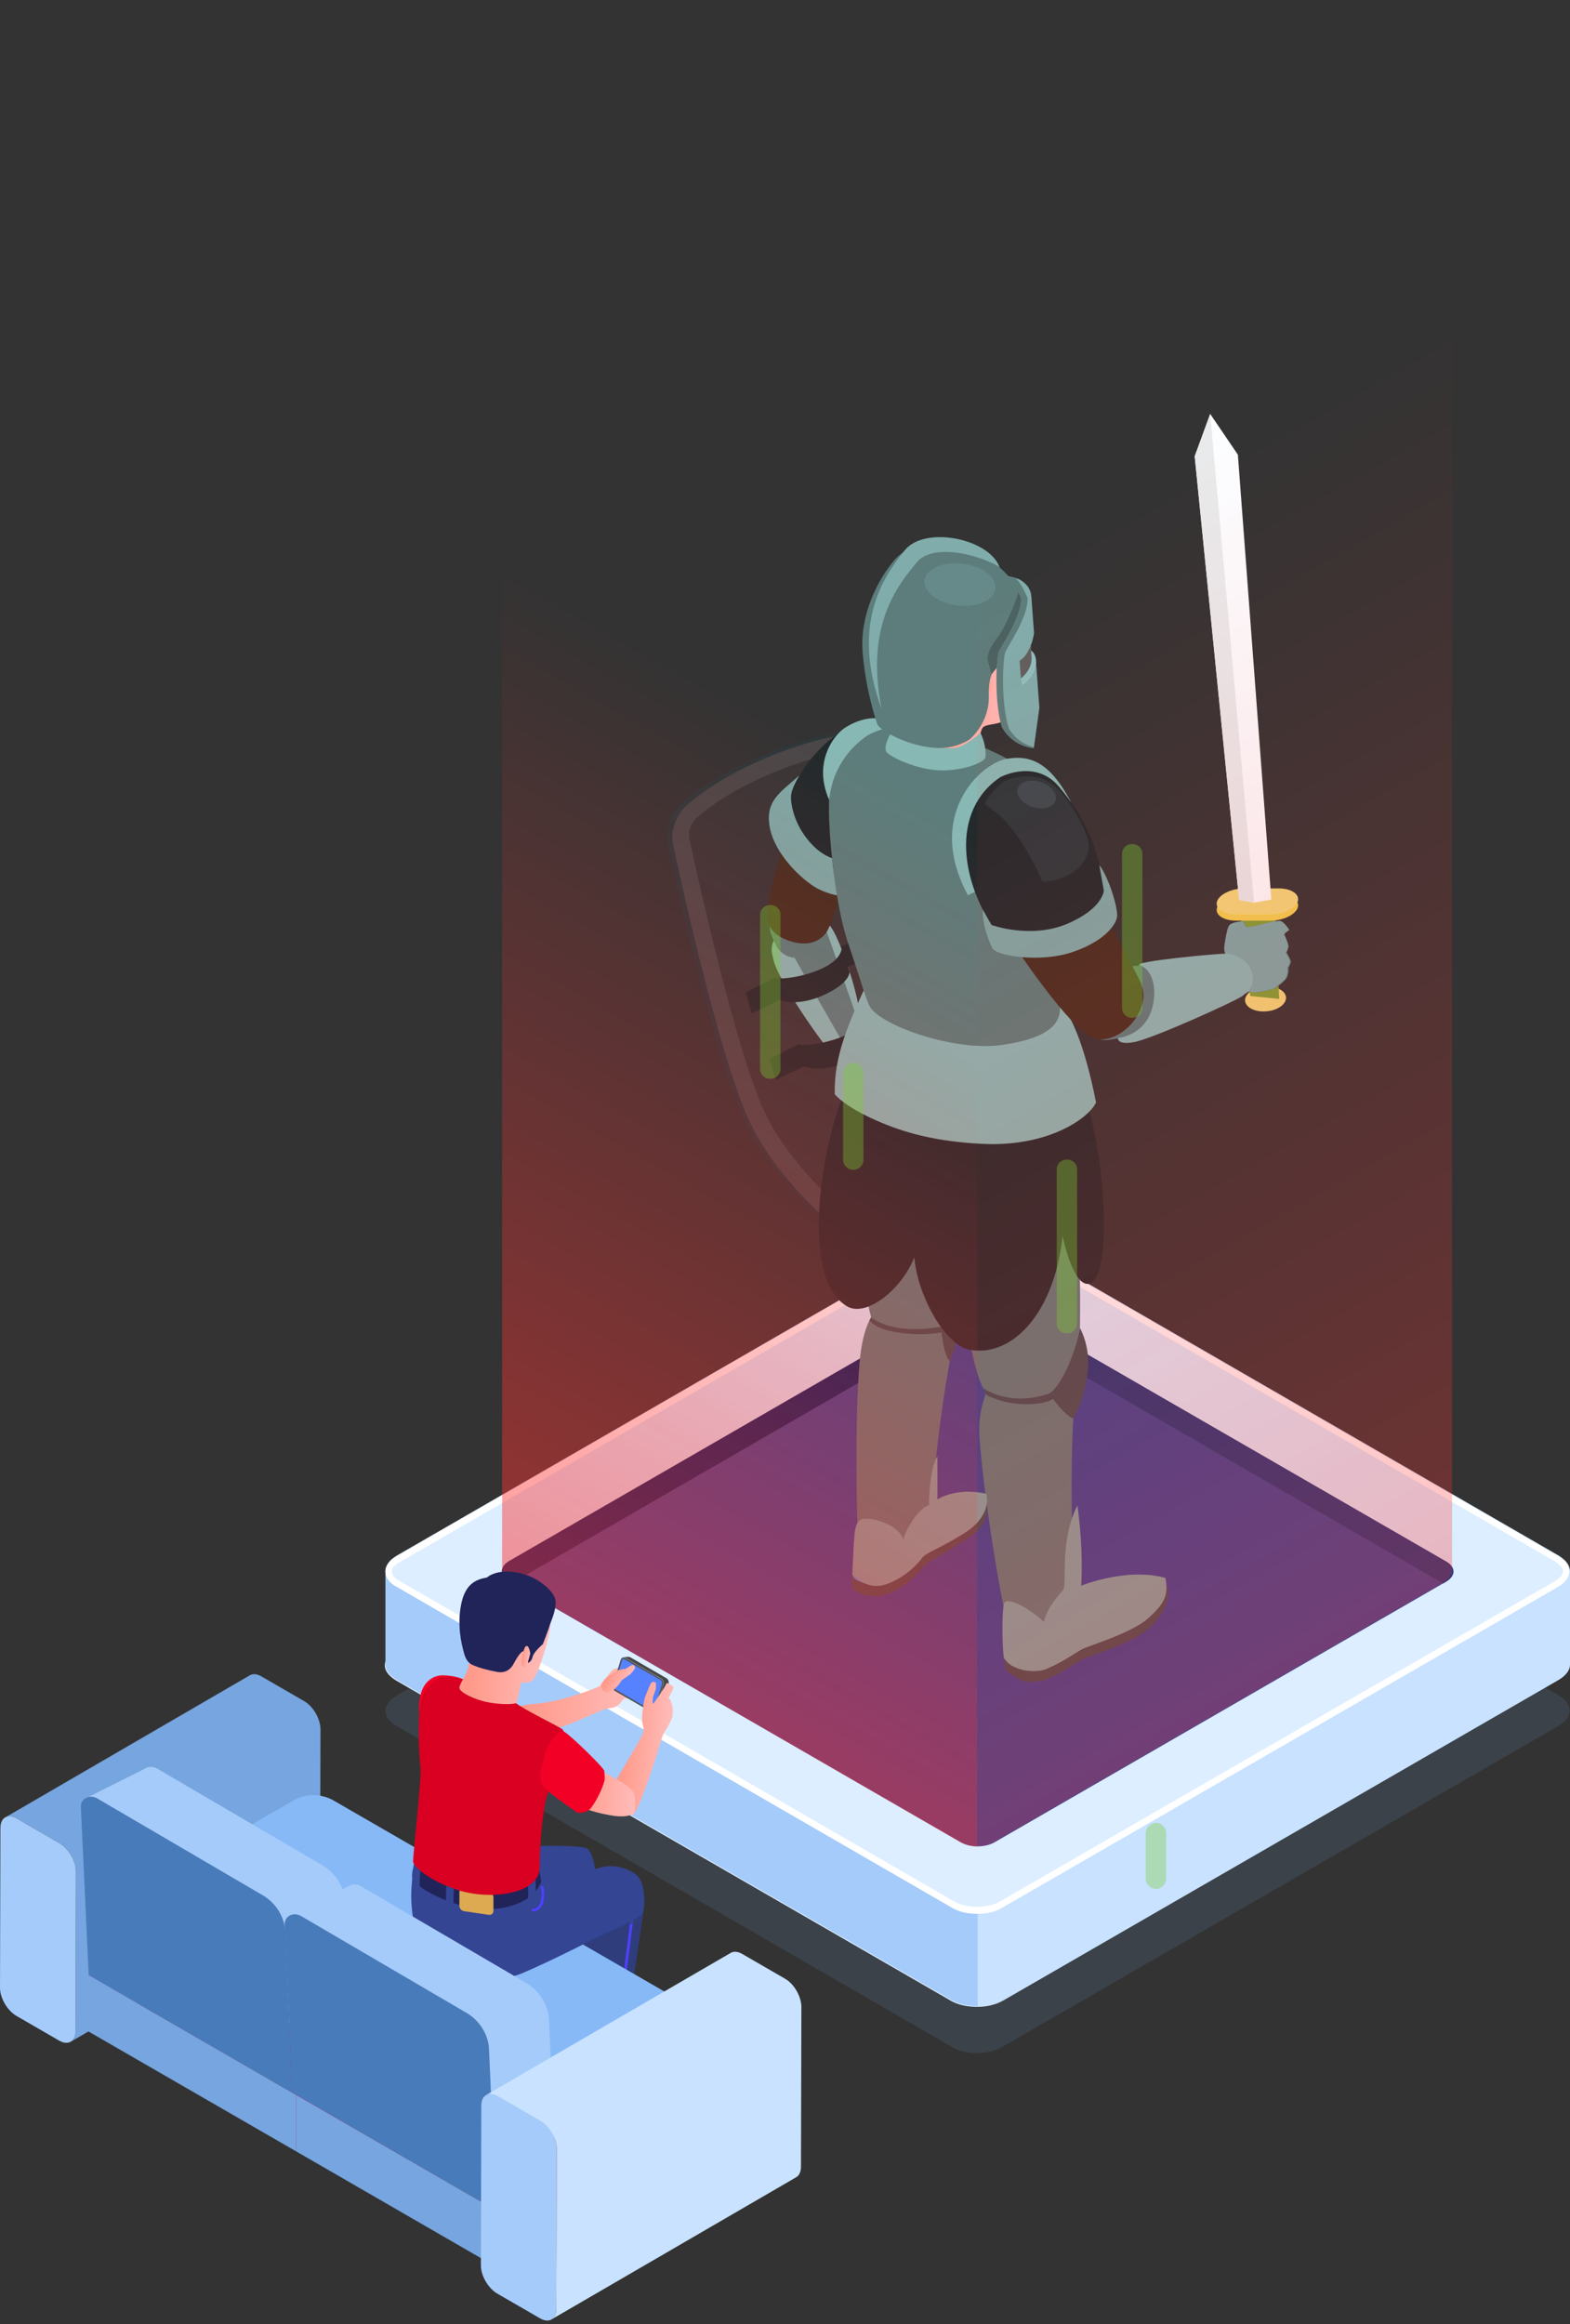 <svg width="75" height="111" viewBox="0 0 75 111" fill="none" xmlns="http://www.w3.org/2000/svg">
<rect x="0" y="0" width="75" height="111" fill="#333333" stroke="none"/>
<g id="Group 1995">
<g id="XMLID 49">
<g id="XMLID 91">
<path id="XMLID 110" opacity="0.15" d="M74.451 82.431L47.902 97.753C47.565 97.968 47.106 98.06 46.677 98.06C46.218 98.06 45.789 97.968 45.452 97.753L18.933 82.431C18.597 82.248 18.413 81.972 18.413 81.727C18.413 81.543 18.505 81.359 18.689 81.175C18.75 81.114 18.842 81.053 18.933 80.991L45.483 65.669C46.157 65.271 47.259 65.271 47.963 65.669L74.482 80.991C75.156 81.39 75.156 82.033 74.451 82.431Z" fill="#6B99D1"/>
<path id="XMLID 106" d="M74.451 80.225L47.901 95.547C47.564 95.761 47.105 95.853 46.676 95.853C46.217 95.853 45.788 95.761 45.451 95.577L18.902 80.255C18.565 80.041 18.381 79.796 18.381 79.551C18.381 79.275 18.565 79.03 18.902 78.846L22.485 76.762L45.421 63.524C46.094 63.126 47.197 63.126 47.901 63.524L74.42 78.846C75.155 79.183 75.155 79.826 74.451 80.225Z" fill="#DCEEFF"/>
<path id="XMLID 104" d="M46.708 90.674V95.823C46.248 95.823 45.82 95.731 45.483 95.547L18.933 80.225C18.597 80.011 18.413 79.765 18.413 79.52V75.046C18.413 74.862 18.505 74.679 18.689 74.495L22.516 76.701L46.708 90.674Z" fill="#A5CBFA"/>
<path id="XMLID 102" d="M46.705 90.674V95.823C47.164 95.823 47.593 95.731 47.93 95.547L74.479 80.225C74.816 80.011 75 79.765 75 79.52V75.046C75 74.862 74.908 74.679 74.724 74.495L70.896 76.701L46.705 90.674Z" fill="#C8E2FF"/>
<path id="XMLID 100" d="M74.451 75.751L47.902 91.073C47.565 91.288 47.106 91.38 46.677 91.38C46.218 91.38 45.789 91.288 45.452 91.073L18.933 75.751C18.596 75.567 18.413 75.292 18.413 75.046C18.413 74.863 18.505 74.679 18.688 74.495C18.75 74.434 18.841 74.372 18.933 74.311L45.483 58.989C46.156 58.591 47.259 58.591 47.963 58.989L74.482 74.311C75.156 74.74 75.156 75.384 74.451 75.751Z" fill="#DCEEFF"/>
<g id="XMLID 95">
<path id="Vector" d="M46.708 59.02C47.106 59.02 47.504 59.112 47.779 59.266L74.298 74.588C74.513 74.71 74.666 74.894 74.666 75.047C74.666 75.2 74.543 75.353 74.298 75.507L47.749 90.829C47.473 90.982 47.075 91.074 46.677 91.074C46.248 91.074 45.881 90.982 45.605 90.829L19.087 75.507C18.842 75.384 18.719 75.231 18.719 75.047C18.719 74.955 18.78 74.833 18.903 74.741C18.964 74.679 19.025 74.649 19.087 74.618L45.636 59.296C45.881 59.112 46.279 59.02 46.708 59.02ZM46.708 58.714C46.248 58.714 45.82 58.806 45.483 59.02L18.933 74.342C18.842 74.404 18.75 74.465 18.689 74.526C18.505 74.679 18.413 74.863 18.413 75.078C18.413 75.354 18.597 75.599 18.933 75.783L45.452 91.104C45.789 91.319 46.248 91.411 46.677 91.411C47.136 91.411 47.565 91.319 47.902 91.104L74.451 75.783C75.125 75.384 75.125 74.741 74.451 74.342L47.933 59.02C47.596 58.837 47.136 58.714 46.708 58.714Z" fill="white"/>
</g>
<path id="XMLID 94" d="M45.88 62.146L24.322 74.587C23.863 74.863 23.863 75.261 24.322 75.537L45.88 87.978C46.34 88.254 47.075 88.254 47.534 87.978L69.092 75.537C69.551 75.261 69.551 74.863 69.092 74.587L47.534 62.146C47.075 61.87 46.34 61.87 45.88 62.146Z" fill="#344593"/>
<path id="XMLID 93" d="M69.09 74.587L47.532 62.145C47.317 62.023 47.011 61.962 46.705 61.962V62.789L68.936 75.629L69.09 75.537C69.518 75.261 69.518 74.832 69.09 74.587Z" fill="#1E3779"/>
<path id="XMLID 92" d="M46.707 61.931C46.401 61.931 46.125 61.992 45.88 62.115L24.322 74.556C23.863 74.832 23.863 75.23 24.322 75.506L24.475 75.598L46.707 62.758V61.931Z" fill="#031F60"/>
</g>
<g id="Group">
<path id="Vector_2" d="M61.432 47.622C61.462 47.947 61.057 48.253 60.515 48.303C59.972 48.352 59.519 48.135 59.479 47.809C59.449 47.484 59.854 47.178 60.397 47.129C60.939 47.079 61.393 47.296 61.432 47.622Z" fill="#F0D87A"/>
<g id="Group_2">
<g id="Group_3">
<path id="Vector_3" d="M42.609 36.109C42.461 35.389 41.859 34.915 41.119 34.935C40.192 34.955 38.742 35.172 36.709 35.98C34.677 36.799 33.385 37.677 32.615 38.338C32.003 38.861 31.727 39.69 31.924 40.391C31.924 40.391 34.124 50.838 35.723 53.857C37.864 57.902 42.471 60.664 42.816 60.871C43.013 60.447 45.559 54.814 45.509 49.94C45.47 46.3 42.609 36.119 42.609 36.119V36.109Z" fill="#2D383B"/>
<path id="Vector_4" d="M42.866 36.178C42.718 35.458 42.116 34.984 41.376 35.004C40.449 35.024 38.998 35.241 36.966 36.05C34.934 36.868 33.641 37.746 32.872 38.407C32.26 38.93 31.984 39.759 32.181 40.459C32.181 40.459 34.381 50.907 35.98 53.926C38.12 57.971 42.727 60.733 43.073 60.941C43.27 60.516 45.815 54.883 45.766 50.009C45.727 46.369 42.866 36.188 42.866 36.188V36.178Z" fill="#4A4748"/>
<path id="Vector_5" d="M42.786 59.727C41.356 58.76 38.278 56.452 36.69 53.453C35.16 50.562 32.98 40.282 32.96 40.174V40.154L32.95 40.134C32.842 39.749 33 39.296 33.335 39.01C33.996 38.437 35.2 37.599 37.163 36.81C39.126 36.02 40.488 35.843 41.287 35.823C41.691 35.823 42.017 36.07 42.106 36.464V36.484L42.116 36.504C42.145 36.602 44.957 46.636 44.986 50.128C45.026 53.749 43.536 57.892 42.786 59.727Z" fill="#383637"/>
<path id="Vector_6" d="M36.917 45.688C36.69 44.958 37.252 44.524 37.43 44.347C37.607 44.169 39.146 43.4 39.61 44.228C40.074 45.057 40.991 47.987 41.031 48.48C41.07 48.983 36.917 45.688 36.917 45.688Z" fill="#88B8B4"/>
<path id="Vector_7" d="M39.501 44.376C38.88 43.488 37.134 44.82 36.926 45.56C36.729 46.29 39.58 50.315 39.995 50.601C40.409 50.888 41.238 48.983 41.149 48.697C41.06 48.411 39.807 44.81 39.501 44.376Z" fill="#88B8B4"/>
<path id="Vector_8" d="M39.501 44.09C39.985 44.278 41.05 47.602 41.05 48.411C40.843 48.234 39.748 44.662 39.689 44.593C39.63 44.524 39.501 44.1 39.501 44.1V44.09Z" fill="#88B8B4"/>
<path id="Vector_9" d="M37.597 43.202C37.311 43.597 36.63 43.666 36.798 44.495C36.966 45.324 39.699 49.497 39.847 49.812C39.995 50.128 40.281 50.671 40.281 50.671L40.744 50.957C40.744 50.957 41.326 50.681 41.494 50.316C41.662 49.95 41.642 49.24 41.642 49.24L41.218 48.51L40.813 48.263C40.813 48.263 39.294 43.863 39.097 43.489C38.9 43.114 37.597 43.202 37.597 43.202Z" fill="#5C7D7B"/>
<path id="Vector_10" d="M37.953 45.738C37.42 45.738 37.094 45.215 37.094 45.215C37.094 45.215 36.926 45.462 37.015 45.876C37.104 46.29 39.827 50.483 39.985 50.602C40.143 50.72 40.399 50.759 40.725 50.631C40.843 50.582 40.498 50.207 39.995 49.329C39.166 47.908 37.953 45.738 37.953 45.738Z" fill="#88B8B4"/>
<path id="Vector_11" d="M40.202 45.324C40.044 46.379 37.498 46.863 36.995 46.705L35.624 47.395L35.91 48.402L37.252 47.76C37.252 47.76 38.041 48.115 39.334 47.533C40.626 46.951 40.586 46.419 40.586 46.419L40.508 46.182L41.237 45.856L40.951 44.86L40.162 45.225L40.192 45.294L40.202 45.324Z" fill="#222A2C"/>
<path id="Vector_12" d="M41.346 48.5C41.188 49.556 38.643 50.039 38.14 49.881L36.769 50.572L37.055 51.578L38.397 50.937C38.397 50.937 39.186 51.292 40.478 50.71C41.77 50.128 41.731 49.595 41.731 49.595L41.652 49.358L42.382 49.033L42.096 48.036L41.307 48.401L41.336 48.471L41.346 48.5Z" fill="#222A2C"/>
</g>
<g id="Group_4">
<path id="Vector_13" d="M40.735 75.206C41.07 74.091 41.238 73.016 41.504 73.026C41.771 73.026 42.994 73.322 43.152 74.032C43.329 73.371 44 72.444 44.385 72.375C44.424 70.431 44.789 70.037 44.789 70.037V72.089C44.789 72.089 45.687 71.487 47.128 71.822C47.236 72.286 47.128 72.927 46.023 73.618C44.918 74.308 44.247 74.634 44.069 74.881C43.901 75.127 43.231 75.867 42.303 76.163C41.376 76.459 40.725 75.877 40.725 75.877C40.725 75.877 40.646 75.453 40.725 75.206H40.735Z" fill="#3F4F52"/>
<path id="Vector_14" d="M55.78 75.798C53.925 75.285 51.646 76.232 51.646 76.232C51.646 76.232 51.784 74.654 51.468 72.394C50.6 74.141 50.995 76.015 50.788 76.439C50.709 76.528 50.64 76.607 50.571 76.686L49.18 76.696C49.18 76.696 48.973 76.903 48.746 77.15C48.351 76.952 48.035 76.893 47.986 77.071C47.858 77.485 47.976 79.537 48.055 79.784C48.055 79.784 48.321 80.001 48.677 80.198C49.022 80.395 49.436 80.326 49.821 80.267C49.92 80.248 50.097 80.169 50.304 80.06C50.798 79.853 51.419 79.409 51.695 79.261C51.764 79.222 51.932 79.162 52.159 79.083C52.297 79.034 52.465 78.975 52.652 78.906C53.392 78.63 54.359 78.235 54.843 77.801C55.632 77.1 55.839 76.508 55.79 75.798H55.78Z" fill="#3F4F52"/>
<g id="Group_5">
<g id="Group_6">
<path id="Vector_15" d="M38.031 38.733C37.952 38.921 36.976 41.229 36.65 43.518C36.512 44.475 37.42 44.82 37.42 44.82C37.42 44.82 38.702 45.501 39.442 44.584C39.886 44.031 40.734 40.42 40.734 40.42L38.021 38.723L38.031 38.733Z" fill="#452F21"/>
<path id="Vector_16" d="M50.561 76.193C50.768 76.134 53.531 75.601 53.827 75.591C54.122 75.581 54.566 76.084 54.606 76.341C54.645 76.597 54.517 76.933 54.497 77.061C54.478 77.189 54.428 77.426 53.836 77.821C53.244 78.215 52.169 78.561 51.863 78.679C51.557 78.797 50.196 79.705 49.811 79.774C49.426 79.843 49.042 79.833 48.667 79.705C48.104 79.517 47.976 79.202 47.976 79.202C47.976 79.202 48.154 77.534 48.183 77.347C48.213 77.16 49.18 76.193 49.18 76.193H50.571H50.561Z" fill="#7CA8A5"/>
<path id="Vector_17" d="M43.527 71.704C43.556 71.941 43.941 72.029 43.941 72.029C43.941 72.029 45.174 71.763 45.48 71.783C45.786 71.803 46.269 71.97 46.309 72.177C46.348 72.395 46.289 72.612 46.289 72.612L45.658 73.273C45.658 73.273 44.484 73.845 44.128 74.16C43.773 74.476 42.629 75.601 42.224 75.7C41.82 75.798 41.011 75.591 40.814 75.394C40.616 75.196 40.814 74.881 40.814 74.881C40.814 74.881 40.764 73.519 40.981 73.273C41.198 73.026 42.027 72.276 42.027 72.276L43.527 71.694V71.704Z" fill="#428CFF"/>
<path id="Vector_18" d="M41.297 48.925C41.06 49.743 40.843 50.651 40.764 52.042C40.685 53.433 40.784 56.442 41.189 57.626C41.593 58.81 40.962 60.724 41.662 63.082C41.899 63.871 43.961 64.236 44.661 64.029C45.352 63.822 45.806 63.111 45.964 62.746C46.131 62.381 46.062 55.386 46.062 55.386C46.062 55.386 45.451 49.882 45.125 49.368C44.8 48.855 41.297 48.925 41.297 48.925Z" fill="#5C7D7B"/>
<path id="Vector_19" d="M42.323 60.99C42.017 62.115 41.81 62.638 41.81 62.638C41.81 62.638 41.228 63.18 41.07 65.005C40.813 67.866 40.942 72.582 40.981 73.282C41.04 74.427 42.323 74.062 42.856 73.973C43.388 73.884 44.138 73.44 44.306 73.016C44.474 72.592 44.917 65.676 45.993 62.489C46.378 61.375 42.323 60.98 42.323 60.98V60.99Z" fill="#5C7D7B"/>
<path id="Vector_20" d="M45.766 60.832C45.283 62.253 44.878 62.756 44.878 62.756C44.878 62.756 45.026 64.808 45.372 65.005C45.914 63.723 46.368 61.838 46.368 61.138C46.368 60.437 45.766 60.842 45.766 60.842V60.832Z" fill="#3F4F52"/>
<path id="Vector_21" d="M45.184 63.328C43.635 63.624 42.422 63.496 41.613 62.924C41.583 63.012 41.534 63.062 41.534 63.062C41.534 63.062 41.83 63.535 43.092 63.673C44.355 63.812 45.115 63.614 45.115 63.614L45.174 63.318L45.184 63.328Z" fill="#3F4F52"/>
<path id="Vector_22" d="M43.655 49.901C43.616 50.266 42.984 53.63 43.27 55.445C43.556 57.261 44.05 57.951 44.504 58.237C44.957 58.523 45.776 58.642 45.776 58.642C45.776 58.642 46.072 65.301 47.157 66.594C47.69 67.225 51.34 67.965 51.498 65.844C51.666 63.723 51.627 58.809 51.35 56.136C51.074 53.462 50.137 49.329 50.058 49.043C49.979 48.757 43.655 49.901 43.655 49.901Z" fill="#5C7D7B"/>
<path id="Vector_23" d="M47.995 65.005C47.69 65.084 47.285 65.124 47.137 66.367C47.098 66.722 46.703 67.333 46.792 68.655C47.029 71.97 48.005 77.446 48.173 77.672C48.42 77.978 49.643 78.225 50.482 77.88C51.32 77.534 51.35 76.725 51.35 76.725C51.35 76.725 50.906 68.537 51.508 65.844C51.596 65.429 48.005 65.005 48.005 65.005H47.995Z" fill="#5C7D7B"/>
<path id="Vector_24" d="M41.041 40.361C40.794 41.505 40.498 42.245 40.143 42.492C39.788 42.729 37.834 41.742 37.617 40.943C37.4 40.144 39.63 35.961 39.896 35.636C40.173 35.31 40.37 34.531 42.096 34.777C43.231 34.945 41.041 40.361 41.041 40.361Z" fill="#452F21"/>
<path id="Vector_25" d="M51.725 52.141C50.758 49.901 40.735 50.957 40.735 50.957V51.243C39.304 53.946 38.051 61.059 40.498 62.411C41.623 63.032 44.05 60.803 43.941 58.632C42.974 60.122 44.76 64.157 46.299 64.463C48.904 64.976 51.705 61.296 50.581 54.775C50.117 57.596 51.192 62.026 52.189 61.227C53.185 60.428 52.692 54.39 51.715 52.16L51.725 52.141Z" fill="#222A2C"/>
<path id="Vector_26" d="M41.416 46.961C40.547 48.846 39.827 50.444 39.877 52.269C40.488 52.95 42.037 53.68 43.408 54.084C44.918 54.528 46.526 54.637 47.404 54.646C50.364 54.646 52.08 53.305 52.357 52.654C51.35 47.533 50.058 47.435 49.861 47.257C49.663 47.07 41.416 46.971 41.416 46.971V46.961Z" fill="#88B8B4"/>
<path id="Vector_27" d="M50.492 48.54C50.492 48.54 49.268 49.556 47.453 49.586C44.513 49.645 41.987 48.609 41.632 48.027C41.474 47.76 41.178 47.07 40.458 44.87C40.291 44.347 40.123 43.607 39.985 42.768C39.886 42.206 39.807 41.604 39.748 41.002C39.56 39.266 39.531 37.51 39.797 36.681C40.3 35.123 40.912 35.478 40.912 35.478C40.912 35.478 41.395 34.856 42.796 34.728C44.197 34.59 48.242 35.793 49.742 37.431C51.251 39.069 50.482 48.54 50.482 48.54H50.492Z" fill="#5C7D7B"/>
<path id="Vector_28" d="M40.202 43.853C40.202 43.853 41.129 47.089 41.514 48.007C41.899 48.924 45.579 50.266 47.927 49.901C50.275 49.546 50.65 48.796 50.64 48.105C50.63 47.415 50.028 40.854 50.028 40.854L40.212 43.853H40.202Z" fill="#5C7D7B"/>
<path id="Vector_29" d="M43.043 33.337C43.102 33.702 43.152 34.442 43.043 34.876C42.935 35.31 42.658 35.418 42.678 35.586C42.698 35.754 44.099 36.218 44.493 36.257C44.888 36.296 46.605 36.316 46.644 36.257C46.684 36.198 46.763 34.925 46.96 34.738C47.147 34.55 47.828 34.639 48.104 34.304C48.38 33.968 48.528 32.321 48.509 31.867C48.499 31.423 48.627 29.529 48.499 29.085C48.361 28.641 47.887 28.68 47.887 28.68L43.053 33.347L43.043 33.337Z" fill="url(#paint0_linear_1246_18336)"/>
<path id="Vector_30" d="M42.974 34.915C42.974 34.915 42.599 34.856 42.451 35.211C42.303 35.566 42.293 35.636 42.313 35.852C42.343 36.07 43.586 36.681 44.671 36.78C45.766 36.888 47.048 36.454 47.078 36.158C47.127 35.557 46.841 35.014 46.841 35.014C46.841 35.014 46.082 35.665 45.618 35.724C45.154 35.783 43.487 35.675 42.974 34.915Z" fill="#88B8B4"/>
<path id="Vector_31" d="M47.039 32.202C46.762 32.429 46.723 32.745 46.545 33.505C46.368 34.264 45.46 34.511 44.967 34.511C44.474 34.511 43.428 34.284 43.102 34.067C42.767 33.85 42.076 32.084 41.958 31.078C41.84 30.071 41.623 28.315 43.3 27.467C44.839 26.165 46.644 26.165 48.134 27.792C48.736 29.016 48.686 29.805 48.686 29.805C48.686 29.805 48.44 30.772 48.39 30.86C48.331 30.959 48.183 32.015 48.183 32.015L47.779 32.38C47.779 32.38 47.739 31.62 47.571 31.492C47.404 31.373 47.029 32.202 47.029 32.202H47.039Z" fill="#202459"/>
<path id="Vector_32" d="M47.433 32.913C47.433 32.913 47.147 33.209 47.078 32.853C47.009 32.508 46.782 31.62 47.246 31.403C47.709 31.186 47.522 31.739 47.512 31.956C47.502 32.173 47.433 32.903 47.433 32.903V32.913Z" fill="url(#paint1_linear_1246_18336)"/>
<path id="Vector_33" d="M61.107 47.711L59.726 47.573L59.213 43.36L60.9 43.222L61.107 47.711Z" fill="#7FA136"/>
<path id="Vector_34" d="M52.593 48.688C52.337 48.184 52.376 46.606 53.224 46.31C54.073 46.014 58.552 45.846 58.601 45.669C58.473 45.422 58.502 45.225 58.502 45.225C58.502 45.225 58.611 44.337 58.749 44.189C58.887 44.041 59.292 44.011 59.361 44.001C59.43 43.992 59.558 44.297 59.558 44.297L60.022 44.218C60.022 44.218 61.008 43.942 61.186 43.992C61.354 44.041 61.6 44.416 61.6 44.416C61.6 44.416 61.334 44.583 61.364 44.643C61.383 44.702 61.59 45.106 61.551 45.254C61.511 45.402 61.462 45.481 61.462 45.481C61.462 45.481 61.65 45.807 61.669 45.905C61.689 46.004 61.551 46.221 61.551 46.221C61.551 46.221 61.6 46.566 61.423 46.774C61.245 46.981 60.939 47.178 60.92 47.208C60.89 47.237 60.012 47.444 59.884 47.395L59.755 47.346C59.755 47.346 53.254 50.079 52.514 49.625C52.169 49.408 52.623 48.697 52.623 48.697L52.593 48.688Z" fill="#5C7D7B"/>
<path id="Vector_35" d="M48.104 44.613C48.45 45.205 51.094 49.142 52.218 49.576C53.343 50.01 55.079 48.352 54.507 46.971C54.3 46.458 52.425 43.064 52.425 43.064L48.104 44.613Z" fill="#452F21"/>
<path id="Vector_36" d="M48.292 37.924C47.897 38.24 47.315 39.789 47.404 40.469C47.493 41.15 49.209 45.452 49.387 45.816C49.565 46.191 52.82 44.731 52.81 44.465C52.8 44.189 50.285 38.644 49.91 38.26C49.535 37.865 48.292 37.924 48.292 37.924Z" fill="#452F21"/>
</g>
<path id="Vector_37" d="M49.249 37.313C47.808 36.691 46.141 38.733 46.792 40.598C47.443 42.462 47.868 43.035 48.558 43.193C49.249 43.35 51.498 42.867 51.853 41.555C52.209 40.233 49.249 37.313 49.249 37.313Z" fill="#428CFF"/>
<path id="Vector_38" d="M41.879 34.363C39.876 34.392 37.824 36.987 37.696 38.378C37.509 40.371 39.718 41.624 39.797 41.407C39.136 36.553 40.222 35.931 40.439 35.655C40.666 35.389 41.879 34.363 41.879 34.363Z" fill="#222A2C"/>
<path id="Vector_39" d="M39.995 42.768C39.561 42.679 39.107 42.512 38.742 42.245C37.913 41.654 36.897 40.529 36.749 39.374C36.601 38.23 37.272 37.845 38.189 37.036C38.15 37.105 37.785 37.678 37.785 38.072C37.785 38.496 37.972 39.523 38.86 40.41C39.156 40.706 39.472 40.884 39.748 40.992C39.807 41.594 39.896 42.196 39.985 42.758L39.995 42.768Z" fill="#7CA8A5"/>
</g>
<path id="Vector_40" d="M51.764 39.631C50.511 36.543 49.436 36.03 48.124 36.237C46.812 36.444 44.178 38.97 46.24 42.758C49.091 41.387 51.764 39.631 51.764 39.631Z" fill="#88B8B4"/>
<path id="Vector_41" d="M47.838 37.086C45.382 38.674 45.756 42.255 47.986 45.067C50.137 45.718 52.534 44.12 52.81 43.331C52.633 40.489 51.705 38.911 50.59 37.579C49.476 36.247 47.838 37.096 47.838 37.096V37.086Z" fill="#222A2C"/>
<path id="Vector_42" d="M42.806 34.728C41.978 33.938 40.863 34.432 40.34 34.777C39.827 35.122 38.821 36.425 39.61 38.21C39.807 36.375 40.932 35.507 41.307 35.221C41.879 34.787 42.806 34.718 42.806 34.718V34.728Z" fill="#88B8B4"/>
<path id="Vector_43" d="M49.683 78.62C50.038 77.969 49.387 77.465 50.788 75.946C50.995 75.522 50.6 73.647 51.468 71.901C51.784 74.16 51.646 75.739 51.646 75.739C51.646 75.739 53.816 74.851 55.671 75.364C55.839 76.183 55.622 76.607 54.833 77.308C54.043 78.008 51.962 78.62 51.685 78.768C51.409 78.925 50.778 79.36 50.285 79.577C49.791 79.784 49.673 78.62 49.673 78.62H49.683Z" fill="#7CA8A5"/>
<path id="Vector_44" d="M50.295 77.939C49.594 77.012 48.105 76.173 47.966 76.587C47.838 77.002 47.888 78.975 47.966 79.212C48.045 79.458 50.295 77.939 50.295 77.939Z" fill="#7CA8A5"/>
<path id="Vector_45" d="M40.804 73.588C40.824 72.424 41.228 72.532 41.495 72.542C41.761 72.542 42.984 72.838 43.142 73.549C43.32 72.888 43.99 71.96 44.375 71.901C44.415 69.958 44.78 69.563 44.78 69.563V71.615C44.78 71.615 45.678 71.013 47.118 71.349C47.226 71.812 47.118 72.582 46.013 73.263C44.908 73.953 44.237 74.16 44.06 74.397C43.892 74.644 43.221 75.384 42.294 75.68C41.366 75.976 40.715 75.206 40.715 75.206L40.794 73.588H40.804Z" fill="#7CA8A5"/>
<path id="Vector_46" d="M50.127 66.554C48.213 67.225 46.97 66.298 46.97 66.298L47.127 66.633C47.127 66.633 47.976 67.107 49.15 67.067C50.334 67.038 50.442 66.663 50.442 66.663L50.127 66.534V66.554Z" fill="#3F4F52"/>
<path id="Vector_47" d="M51.596 63.427C51.33 64.828 50.62 66.278 50.127 66.554C50.797 67.59 51.271 67.758 51.271 67.758C51.271 67.758 51.784 66.969 51.962 65.489C52.1 64.325 51.596 63.437 51.596 63.437V63.427Z" fill="#3F4F52"/>
<path id="Vector_48" d="M46.654 26.332C45.046 25.424 43.438 25.898 42.688 26.796C41.938 27.703 41.07 29.351 41.208 31.137C41.346 32.922 41.83 34.373 41.918 34.609C42.007 34.836 43.29 35.655 44.76 35.724C45.677 35.773 46.328 35.31 46.328 35.31C46.328 35.31 47.295 34.52 47.236 33.179C47.187 32.025 47.769 31.482 48.065 31.551C48.361 31.62 47.048 34.747 49.071 35.349C48.716 33.425 49.051 30.821 48.923 29.124C48.785 27.417 46.664 26.332 46.664 26.332H46.654Z" fill="#5C7D7B"/>
<path id="Vector_49" d="M48.903 29.114C48.883 28.798 48.785 28.512 48.657 28.246C48.627 28.512 48.035 29.963 47.65 30.456C47.266 30.949 47.177 31.235 47.177 31.492C47.177 31.581 47.354 32.044 47.344 32.232C47.63 31.896 47.887 31.502 48.055 31.541C48.183 31.571 48.015 32.172 47.936 32.893C48.252 32.853 48.617 32.774 48.893 32.676C48.903 31.393 48.982 30.101 48.903 29.114Z" fill="#496362"/>
<path id="Vector_50" d="M49.653 33.8L49.387 35.724C49.387 35.724 48.4 35.685 47.867 34.718C47.502 33.514 47.591 31.413 47.729 31.107C47.867 30.811 48.815 29.43 48.785 28.562C48.785 28.562 48.548 27.999 48.351 27.763C48.203 27.585 48.163 27.536 48.163 27.526C48.213 27.526 48.578 27.615 48.696 27.674C48.825 27.743 49.229 27.98 49.268 28.483L49.397 30.239C49.397 30.239 49.367 30.486 49.268 30.762C49.259 30.791 49.239 30.811 49.239 30.811L49.258 31.087C49.258 31.087 49.426 31.147 49.486 31.502C49.486 31.531 49.486 31.551 49.486 31.581L49.653 33.81V33.8Z" fill="#80ADAB"/>
<path id="Vector_51" d="M48.173 34.728C47.808 33.524 47.897 31.423 48.035 31.117C48.173 30.821 49.12 29.44 49.091 28.572C49.091 28.572 48.854 28.009 48.657 27.773C48.598 27.703 48.558 27.654 48.529 27.625C48.38 27.585 48.193 27.536 48.154 27.536C48.154 27.546 48.193 27.595 48.341 27.773C48.538 28.009 48.775 28.572 48.775 28.572C48.805 29.44 47.848 30.821 47.719 31.117C47.581 31.423 47.493 33.524 47.858 34.728C48.39 35.695 49.377 35.734 49.377 35.734V35.685C49.051 35.596 48.509 35.369 48.163 34.738L48.173 34.728Z" fill="#5C7D7B"/>
<path id="Vector_52" d="M47.759 27.111C47.266 25.71 44.168 25.099 43.221 26.283C42.264 27.467 40.607 29.755 42.116 33.859C41.278 29.706 43.043 27.802 43.803 26.845C44.701 25.819 47.217 26.677 47.769 27.111H47.759Z" fill="#80ADAB"/>
<path id="Vector_53" d="M52.514 41.318C52.968 41.9 53.422 43.4 53.362 43.794C53.303 44.189 52.741 44.968 51.212 45.481C49.673 45.994 47.571 45.659 47.394 45.274C46.861 44.13 46.96 43.469 46.96 43.469L47.364 44.179C47.364 44.179 49.229 44.86 50.965 44.13C52.701 43.4 52.731 42.532 52.731 42.532L52.514 41.318Z" fill="#7CA8A5"/>
<path id="Vector_54" d="M49.495 31.581C49.554 32.33 48.804 32.764 48.804 32.764C48.804 32.764 48.795 32.685 48.785 32.557C48.785 32.518 48.785 32.459 48.775 32.409C48.755 32.192 48.726 31.896 48.706 31.561C48.972 31.403 49.14 31.087 49.248 30.811L49.268 31.087C49.268 31.087 49.436 31.146 49.495 31.502C49.495 31.531 49.495 31.551 49.495 31.581Z" fill="#606060"/>
<path id="Vector_55" d="M49.495 31.581C49.554 32.331 48.805 32.765 48.805 32.765C48.805 32.765 48.795 32.686 48.785 32.557C48.785 32.518 48.775 32.459 48.765 32.409C48.982 32.232 49.318 31.867 49.278 31.364C49.278 31.305 49.268 31.196 49.258 31.087C49.258 31.087 49.426 31.147 49.485 31.502C49.485 31.531 49.485 31.551 49.485 31.581H49.495Z" fill="#8FBFBE"/>
<path id="Vector_56" d="M47.552 28.128C47.483 28.68 46.674 29.035 45.736 28.917C44.799 28.808 44.099 28.266 44.168 27.713C44.237 27.161 45.046 26.806 45.983 26.924C46.92 27.033 47.621 27.575 47.552 28.128Z" fill="#668A89"/>
<path id="Vector_57" d="M61.442 45.481C61.442 45.481 61.492 45.402 61.531 45.254C61.571 45.106 61.364 44.702 61.344 44.643C61.324 44.583 61.581 44.416 61.581 44.416C61.581 44.416 61.344 44.051 61.166 43.992C60.998 43.942 60.002 44.218 60.002 44.218L59.538 44.297C59.538 44.297 59.41 43.992 59.341 44.001C59.272 44.011 58.867 44.041 58.729 44.189C58.591 44.337 58.483 45.225 58.483 45.225C58.483 45.225 58.453 45.422 58.581 45.669C59.667 46.083 59.598 46.951 59.489 47.425C59.627 47.375 59.706 47.346 59.706 47.346L59.834 47.395C59.963 47.444 60.841 47.237 60.87 47.208C60.89 47.178 61.196 46.981 61.373 46.774C61.551 46.566 61.502 46.221 61.502 46.221C61.502 46.221 61.64 45.994 61.62 45.905C61.6 45.807 61.413 45.481 61.413 45.481H61.442Z" fill="#7CA8A5"/>
<path id="Vector_58" d="M60.693 43.972H59.045C58.434 43.972 58.029 43.686 58.138 43.35C58.246 43.015 58.828 42.729 59.44 42.729H61.087C61.699 42.729 62.104 43.015 61.995 43.35C61.886 43.686 61.304 43.972 60.693 43.972Z" fill="#F0D050"/>
<path id="Vector_59" d="M60.693 43.676H59.045C58.434 43.676 58.029 43.39 58.138 43.054C58.246 42.719 58.828 42.433 59.44 42.433H61.087C61.699 42.433 62.104 42.719 61.995 43.054C61.886 43.39 61.304 43.676 60.693 43.676Z" fill="#F0D87A"/>
<path id="Vector_60" d="M60.732 42.965L59.904 43.113L59.193 42.985L57.072 21.794L57.812 19.771L59.134 21.715L60.732 42.965Z" fill="#FCFDFF"/>
<path id="Vector_61" d="M57.812 19.771L59.904 43.113L59.193 42.985L57.072 21.794L57.812 19.771Z" fill="#E9EAEB"/>
<path id="Vector_62" d="M58.542 45.55C58.048 45.55 53.994 45.935 54.457 46.103C55.325 46.428 55.296 47.977 54.773 48.747C54.26 49.516 53.402 49.575 53.402 49.575C53.402 49.575 53.352 49.931 54.181 49.773C55.02 49.625 59.045 47.81 59.361 47.563C59.666 47.316 59.765 47.237 59.824 46.951C59.893 46.655 59.824 46.202 59.43 45.876C59.025 45.541 58.542 45.541 58.542 45.541V45.55Z" fill="#88B8B4"/>
</g>
</g>
<path id="Vector_63" d="M50.235 37.441C49.278 36.73 48.035 37.283 48.035 37.283C47.641 37.579 47.226 37.914 47.048 38.417C47.157 38.477 47.384 38.654 47.483 38.733C48.519 39.503 49.416 41.17 49.791 42.117C50.156 42.107 50.511 42.038 50.817 41.9C51.962 41.387 52.021 40.617 52.011 40.282C52.001 39.947 51.202 38.141 50.245 37.431L50.235 37.441Z" fill="#2D383B"/>
<path id="Vector_64" d="M50.422 38.24C50.314 38.565 49.831 38.704 49.327 38.546C48.824 38.388 48.509 37.983 48.617 37.658C48.726 37.332 49.209 37.194 49.712 37.352C50.206 37.51 50.531 37.914 50.422 38.24Z" fill="#3C4A4F"/>
</g>
<path id="XMLID 51" opacity="0.3" d="M48.176 12.257C47.748 12.533 47.227 12.625 46.676 12.625H46.645C46.645 12.625 46.645 12.625 46.676 12.625V88.192C47.013 88.192 47.35 88.1 47.656 87.886L68.785 75.689C69.183 75.475 69.367 75.291 69.367 75.015V0L48.176 12.257Z" fill="url(#paint2_linear_1246_18336)"/>
<path id="XMLID 50" opacity="0.5" d="M46.677 12.625C46.554 12.625 46.432 12.625 46.309 12.625C46.309 12.625 46.309 12.625 46.279 12.625C46.156 12.625 46.034 12.595 45.911 12.564C45.85 12.533 45.758 12.533 45.697 12.503C45.666 12.503 45.605 12.472 45.544 12.472C45.421 12.441 45.299 12.38 45.207 12.319L23.986 0V74.985C23.986 75.23 24.139 75.414 24.384 75.567L45.697 87.886C46.034 88.1 46.34 88.192 46.646 88.192H46.677V12.625Z" fill="url(#paint3_linear_1246_18336)"/>
</g>
<g id="Group_7">
<g id="Group_8">
<g id="Group_9">
<path id="Vector_65" d="M27.309 98.247C27.243 98.247 27.01 98.333 26.916 98.48C26.83 98.626 26.783 99.04 26.783 99.113C26.783 99.186 27.15 99.506 27.476 99.526C27.802 99.546 28.542 99.399 28.602 99.339C28.662 99.279 28.802 99.126 28.802 99.126C28.802 99.126 29.681 99.079 29.895 99.106C30.108 99.133 30.761 98.96 31.014 98.78C31.267 98.6 31.434 98.507 31.514 98.187C31.587 97.874 31.46 97.727 31.46 97.727L31.194 97.607L27.303 98.247H27.309Z" fill="#202459"/>
<path id="Vector_66" d="M25.604 97.447C25.524 97.494 25.338 97.72 25.338 97.867C25.338 98.02 25.311 98.313 25.351 98.4C25.391 98.486 26.217 98.713 26.437 98.666C26.657 98.62 27.043 98.233 27.123 98.166C27.203 98.1 27.276 97.88 27.276 97.88C27.276 97.88 27.769 97.494 28.016 97.474C28.262 97.454 29.189 97.134 29.302 97.041C29.415 96.947 29.475 96.714 29.448 96.701C29.422 96.687 29.189 96.554 29.189 96.554L25.604 97.447Z" fill="#202459"/>
<path id="Vector_67" d="M25.71 96.568C25.71 96.568 25.484 97.587 25.497 97.773C25.511 97.96 26.09 98.153 26.49 98.073C26.89 97.993 27.363 97.454 27.363 97.454L28.922 96.648L28.888 96.135C28.888 96.135 27.269 95.948 27.196 95.941C27.123 95.935 25.71 96.568 25.71 96.568Z" fill="#5C2658"/>
<path id="Vector_68" d="M29.415 96.947C29.401 96.901 29.142 96.641 28.982 96.668C28.822 96.694 27.809 96.707 27.663 96.967C27.516 97.227 27.256 98.187 27.183 98.52C27.11 98.853 27.516 98.933 27.809 99.033C28.102 99.133 28.735 98.773 28.735 98.773C28.735 98.773 30.288 98.74 30.634 98.626C30.987 98.513 31.44 98.033 31.44 98.033L31.407 97.434L30.361 97.034L29.415 96.954V96.947Z" fill="#5C2658"/>
<path id="Vector_69" d="M28.262 91.557C28.142 92.257 27.543 96.881 27.503 97.3C27.463 97.727 28.669 97.8 29.128 97.787C29.588 97.767 29.834 97.394 29.834 97.394L30.754 91.218L28.262 91.557Z" fill="#2F3D7D"/>
<path id="Vector_70" d="M29.595 96.821L29.468 96.807L30.134 91.577L30.261 91.597L29.595 96.821Z" fill="#4F40FF"/>
<path id="Vector_71" d="M25.824 92.257C25.837 92.883 25.337 96.574 25.411 96.968C25.484 97.361 26.803 97.401 27.017 97.234C27.23 97.067 27.476 97.001 27.57 96.468C27.663 95.935 28.196 92.204 28.249 91.624C28.302 91.045 26.803 91.045 26.803 91.045L25.824 92.257Z" fill="#2F3D7D"/>
</g>
<g id="Group_10">
<g id="Group_11">
<path id="Vector_72" d="M14.531 81.251L12.492 80.071C12.272 79.945 12.079 79.931 11.932 80.018L0.246 86.807C0.386 86.727 0.586 86.734 0.806 86.86L2.845 88.04C3.278 88.293 3.631 88.899 3.624 89.392L3.604 97.014C3.604 97.26 3.518 97.434 3.378 97.52L15.064 90.731C15.204 90.651 15.29 90.478 15.29 90.225L15.31 82.603C15.31 82.103 14.964 81.497 14.531 81.251Z" fill="#76A5DF"/>
<path id="Vector_73" d="M2.845 88.04C3.278 88.293 3.631 88.899 3.624 89.392L3.604 97.014C3.604 97.514 3.251 97.713 2.818 97.46L0.78 96.281C0.347 96.028 -0.007 95.422 9.27582e-05 94.929L0.02 87.307C0.02 86.807 0.373 86.607 0.806 86.86L2.845 88.04Z" fill="#A5CBFA"/>
</g>
<g id="Group_12">
<path id="Vector_74" d="M14.144 100.059L25.69 93.343L25.684 96.041L14.138 102.75L14.144 100.059Z" fill="#C20051"/>
<path id="Vector_75" d="M4.237 94.336L15.784 87.62L25.691 93.343L14.145 100.059L4.237 94.336Z" fill="#FA006D"/>
<path id="Vector_76" d="M14.144 100.059L14.138 102.75L4.224 97.027L4.237 94.336L14.144 100.059Z" fill="#76A5DF"/>
</g>
<g id="Group_13">
<path id="Vector_77" d="M24.498 91.164L20.114 91.104L15.943 88.693C15.344 88.346 14.604 88.346 14.005 88.693L10.833 90.518L6.649 90.465V93.15C6.649 93.15 6.649 93.156 6.649 93.163C6.649 93.29 6.716 93.41 6.842 93.483L15.21 98.313C15.81 98.66 16.549 98.66 17.149 98.313L24.318 94.176C24.451 94.103 24.511 93.969 24.511 93.836V91.158L24.498 91.164Z" fill="url(#paint4_linear_1246_18336)"/>
<path id="Vector_78" d="M15.204 95.628L6.836 90.798C6.583 90.651 6.583 90.285 6.836 90.138L14.005 86.001C14.604 85.654 15.344 85.654 15.943 86.001L24.311 90.831C24.565 90.978 24.565 91.344 24.311 91.491L17.143 95.628C16.543 95.975 15.803 95.975 15.204 95.628Z" fill="#87B9F7"/>
</g>
<g id="Group_14">
<path id="Vector_79" d="M24.052 105.775L35.605 99.066L35.598 101.758L24.045 108.473L24.052 105.775Z" fill="#C20051"/>
<path id="Vector_80" d="M14.145 100.059L25.691 93.343L35.605 99.066L24.052 105.775L14.145 100.059Z" fill="#FA006D"/>
<path id="Vector_81" d="M24.052 105.775L24.045 108.473L14.138 102.75L14.145 100.059L24.052 105.775Z" fill="#76A5DF"/>
</g>
<g id="Group_15">
<path id="Vector_82" d="M34.532 96.954L30.148 96.894L25.977 94.482C25.378 94.136 24.638 94.136 24.038 94.482L20.867 96.308L16.683 96.254V98.939V98.953C16.683 99.079 16.75 99.199 16.876 99.273L25.244 104.103C25.844 104.449 26.584 104.449 27.183 104.103L34.352 99.966C34.485 99.892 34.545 99.759 34.545 99.626V96.947L34.532 96.954Z" fill="url(#paint5_linear_1246_18336)"/>
<path id="Vector_83" d="M25.231 101.418L16.863 96.588C16.61 96.441 16.61 96.075 16.863 95.928L24.032 91.791C24.631 91.444 25.371 91.444 25.97 91.791L34.339 96.621C34.592 96.767 34.592 97.134 34.339 97.281L27.17 101.418C26.57 101.764 25.831 101.764 25.231 101.418Z" fill="#87B9F7"/>
</g>
</g>
<g id="Group_16">
<path id="Vector_84" d="M20.507 88.06C20.347 88.286 19.894 88.533 19.708 89.685C19.521 90.838 19.768 92.424 20.214 92.99C20.66 93.556 21.833 93.996 22.519 93.823C23.206 93.65 28.336 90.878 28.429 90.178C28.522 89.472 28.369 88.606 28.082 88.313C27.796 88.02 23.519 88.24 23.519 88.24L20.5 88.06H20.507Z" fill="#344593"/>
<path id="Vector_85" d="M30.061 79.865C29.981 79.911 29.895 80.018 29.901 80.091C29.901 80.165 30.028 80.278 30.028 80.278C30.028 80.278 29.835 80.304 29.835 80.431C29.835 80.558 29.928 80.631 29.928 80.631L29.768 80.744L29.828 80.917L29.781 81.051C29.781 81.051 30.061 81.111 30.221 81.051C30.381 80.991 30.341 80.791 30.341 80.791L30.414 80.491L30.441 80.204L30.388 79.885L30.068 79.858L30.061 79.865Z" fill="url(#paint6_linear_1246_18336)"/>
<path id="Vector_86" d="M30.388 89.539C29.928 89.186 29.235 89.026 28.662 89.206C28.089 89.385 25.837 89.885 25.837 89.885L25.024 89.072C25.024 89.072 21.547 89.072 21.32 89.872C21.093 90.678 20.74 93.11 21.307 93.629C21.873 94.149 23.385 94.909 24.971 94.236C26.557 93.563 28.782 92.39 28.942 92.33C29.102 92.27 30.601 91.618 30.707 91.358C30.814 91.098 30.861 89.905 30.381 89.532L30.388 89.539Z" fill="#344593"/>
<path id="Vector_87" d="M21.433 93.809C20.913 92.983 21.16 90.651 21.173 90.551L21.3 90.565C21.3 90.565 21.047 92.95 21.54 93.743L21.433 93.809Z" fill="#344593"/>
<path id="Vector_88" d="M23.019 93.809C22.879 93.809 22.752 93.796 22.686 93.749C22.512 93.629 22.086 92.963 22.039 92.89V92.87L21.86 91.837L21.979 91.917C21.979 91.917 22.626 92.337 23.638 92.337H23.692V92.39C23.805 93.263 23.745 93.669 23.738 93.683V93.729L23.685 93.736C23.598 93.749 23.272 93.803 23.012 93.803L23.019 93.809ZM22.159 92.837C22.293 93.043 22.632 93.563 22.766 93.65C22.866 93.716 23.319 93.676 23.632 93.629C23.645 93.51 23.672 93.13 23.592 92.47C22.812 92.457 22.266 92.217 22.039 92.097L22.166 92.843L22.159 92.837Z" fill="#344593"/>
<path id="Vector_89" d="M20.207 92.663L20.181 92.617C20.181 92.617 19.961 92.27 19.881 92.05C19.788 91.804 19.681 90.744 19.674 90.698L19.661 90.578L20.68 91.111L20.747 92.437L20.214 92.657L20.207 92.663ZM19.808 90.804C19.841 91.091 19.928 91.824 19.994 92.004C20.054 92.164 20.194 92.403 20.254 92.503L20.607 92.357L20.554 91.191L19.808 90.798V90.804Z" fill="#344593"/>
<path id="Vector_90" d="M25.058 93.35C24.951 93.35 24.871 93.323 24.825 93.27C24.431 92.79 24.558 90.005 24.565 89.885H24.691C24.651 90.685 24.618 92.823 24.925 93.19C25.138 93.45 27.023 92.49 28.156 91.917C29.022 91.478 29.568 91.204 29.748 91.191C29.888 91.178 30.001 91.218 30.088 91.304C30.274 91.504 30.228 91.877 30.228 91.897L30.101 91.884C30.101 91.884 30.141 91.551 29.995 91.397C29.941 91.338 29.861 91.318 29.762 91.324C29.595 91.338 28.922 91.677 28.216 92.044C26.717 92.803 25.571 93.37 25.064 93.37L25.058 93.35Z" fill="#344593"/>
<path id="Vector_91" d="M20.081 82.397C20.034 81.764 19.948 81.424 20.114 80.864C20.281 80.298 20.707 80.005 21.187 80.018C21.666 80.031 22.106 80.138 22.433 80.391C22.759 80.644 20.074 82.397 20.074 82.397H20.081Z" fill="#F20025"/>
<path id="Vector_92" d="M28.675 80.518C28.455 80.657 26.75 81.284 25.657 81.37C24.564 81.457 24.391 81.63 24.451 81.957C24.518 82.283 26.15 82.636 26.703 82.51C27.256 82.383 28.835 81.624 28.982 81.604C29.135 81.59 29.335 81.57 29.475 81.484C29.615 81.397 29.795 81.137 29.795 81.137C29.795 81.137 30.208 81.077 30.274 81.031C30.341 80.977 30.334 80.724 30.334 80.724L30.407 80.438L30.148 79.598C30.148 79.598 29.461 79.632 29.302 79.738C29.142 79.845 28.662 80.518 28.662 80.518H28.675Z" fill="url(#paint7_linear_1246_18336)"/>
<g id="Group_17">
<path id="Vector_93" d="M31.84 80.158L30.101 79.152C30.101 79.152 30.048 79.132 30.021 79.132L29.781 79.152C29.781 79.152 29.835 79.152 29.861 79.172L31.6 80.178C31.68 80.225 31.727 80.351 31.694 80.458L31.327 81.657C31.307 81.73 31.254 81.777 31.194 81.784L31.434 81.763C31.494 81.763 31.54 81.71 31.567 81.637L31.933 80.438C31.967 80.331 31.927 80.204 31.84 80.158Z" fill="#46474A"/>
<g id="Group_18">
<path id="Vector_94" d="M31.593 80.185C31.673 80.231 31.72 80.358 31.687 80.464L31.32 81.664C31.287 81.77 31.194 81.817 31.114 81.77L29.375 80.764C29.295 80.718 29.248 80.591 29.282 80.484L29.648 79.285C29.681 79.179 29.775 79.132 29.855 79.179L31.593 80.185Z" fill="#515457"/>
<path id="Vector_95" d="M31.18 81.71C31.18 81.71 31.16 81.71 31.147 81.704L29.408 80.697C29.355 80.664 29.328 80.578 29.348 80.504L29.715 79.305C29.728 79.258 29.755 79.232 29.788 79.232L31.56 80.244C31.614 80.278 31.64 80.364 31.62 80.444L31.254 81.644C31.241 81.69 31.214 81.717 31.18 81.717V81.71Z" fill="#5681FF"/>
</g>
</g>
<path id="Vector_96" d="M25.844 89.885C25.844 89.885 25.637 90.698 24.345 91.051C23.052 91.404 21.747 90.951 21.247 90.745C20.747 90.538 19.814 90.078 19.701 89.692C19.595 89.305 20.168 88.066 20.168 88.066C20.168 88.066 25.531 88.513 25.691 89.072C25.851 89.632 25.844 89.885 25.844 89.885Z" fill="#202459"/>
<path id="Vector_97" d="M23.345 91.457L22.172 91.284C22.046 91.264 21.946 91.151 21.946 91.031V90.378C21.946 90.258 22.046 90.172 22.172 90.192L23.345 90.365C23.472 90.385 23.572 90.498 23.572 90.618V91.271C23.572 91.391 23.472 91.478 23.345 91.457Z" fill="#DDA951"/>
<path id="Vector_98" d="M21.313 91.118C21.28 90.485 21.326 89.858 21.446 89.239L21.799 89.305C21.686 89.898 21.646 90.498 21.673 91.098L21.313 91.118Z" fill="#344593"/>
<path id="Vector_99" d="M19.714 90.365C19.661 89.819 19.701 89.266 19.841 88.739L20.187 88.832C20.061 89.325 20.021 89.832 20.067 90.338L19.708 90.371L19.714 90.365Z" fill="#344593"/>
<path id="Vector_100" d="M25.591 90.991H25.231C25.237 90.578 25.231 90.165 25.224 89.765C25.224 89.699 25.211 89.679 25.211 89.679L25.377 89.365C25.504 89.425 25.577 89.552 25.584 89.752C25.597 90.158 25.597 90.578 25.591 90.991Z" fill="#344593"/>
<path id="Vector_101" d="M22.426 80.324C21.613 80.025 21.087 79.951 20.674 80.358C20.314 80.711 20.107 81.011 20.034 81.797C19.968 82.583 20.021 83.902 20.087 84.409C20.147 84.922 19.714 88.706 19.734 88.926C19.754 89.146 20.514 89.852 21.933 90.291C23.492 90.771 25.797 90.451 25.784 89.172C25.777 87.9 25.95 86.314 26.144 85.741C26.337 85.168 27.11 82.77 26.87 82.596C26.63 82.423 25.091 81.69 24.651 81.35C24.212 81.004 22.433 80.324 22.433 80.324H22.426Z" fill="#D90021"/>
<path id="Vector_102" d="M22.479 78.386C22.439 79.079 22.439 79.385 22.352 79.718C22.266 80.051 21.899 80.471 21.953 80.651C21.999 80.831 22.619 81.171 23.305 81.304C23.991 81.437 24.571 81.39 24.644 81.35C24.718 81.304 24.864 80.484 24.891 80.398C24.918 80.311 25.177 80.451 25.41 80.284C25.644 80.118 25.957 79.065 26.017 78.859C26.077 78.659 26.463 77.466 26.27 76.82C26.077 76.174 24.891 76.26 24.478 76.247C24.065 76.24 22.466 78.379 22.466 78.379L22.479 78.386Z" fill="url(#paint8_linear_1246_18336)"/>
<path id="Vector_103" d="M25.944 78.519C25.944 78.519 25.497 78.892 25.444 79.132C25.39 79.372 25.231 79.425 25.231 79.425C25.231 79.425 25.144 78.919 25.024 78.872C24.898 78.826 24.644 79.265 24.551 79.438C24.464 79.618 24.238 79.951 23.732 79.852C23.225 79.752 22.925 79.672 22.592 79.532C22.259 79.392 22.186 79.039 22.126 78.805C22.066 78.572 21.826 77.659 22.026 76.647C22.219 75.634 22.759 75.434 23.252 75.348C23.938 74.821 25.057 75.141 25.497 75.374C25.937 75.608 26.536 76.067 26.543 76.52C26.556 76.967 26.297 77.486 26.25 77.653C26.21 77.819 25.937 78.519 25.937 78.519H25.944Z" fill="#202459"/>
<path id="Vector_104" d="M25.091 79.612C24.938 79.705 24.851 79.432 24.944 79.085C25.038 78.739 25.078 78.599 25.177 78.619C25.284 78.646 25.331 78.972 25.331 78.972C25.331 78.972 25.204 79.538 25.091 79.605V79.612Z" fill="url(#paint9_linear_1246_18336)"/>
<path id="Vector_105" d="M30.341 79.658C30.321 79.545 30.268 79.472 30.121 79.558C29.974 79.645 29.888 79.705 29.888 79.705C29.888 79.705 29.502 79.751 29.422 79.818C29.342 79.885 28.902 80.165 28.842 80.264C28.782 80.365 28.629 80.518 28.782 80.704C28.935 80.891 29.122 80.851 29.315 80.704C29.508 80.564 29.701 80.251 29.701 80.251L30.114 79.965C30.114 79.965 30.348 79.718 30.341 79.645V79.658Z" fill="url(#paint10_linear_1246_18336)"/>
<path id="Vector_106" d="M31.354 80.385C31.187 80.258 31.107 80.358 31.054 80.471C31.007 80.584 30.801 81.057 30.781 81.171C30.761 81.284 30.627 82.023 30.687 82.27C30.747 82.516 30.747 82.597 30.741 82.736C30.734 82.876 29.415 85.015 29.322 85.235C29.228 85.455 29.994 86.954 30.301 86.601C30.607 86.248 31.44 83.636 31.553 83.216C31.667 82.796 31.793 82.636 31.84 82.57C31.887 82.496 32.12 82.103 32.133 81.91C32.153 81.717 32.133 81.531 32.133 81.531C32.133 81.531 32.04 81.157 31.973 81.137C31.913 81.117 31.953 81.071 31.953 81.071C31.953 81.071 32.16 80.691 32.173 80.604C32.193 80.518 31.867 80.398 31.86 80.378C31.86 80.358 31.74 80.591 31.74 80.591C31.74 80.591 31.207 81.424 31.187 81.377C31.167 81.337 31.194 81.064 31.194 81.064L31.334 80.664V80.378L31.354 80.385Z" fill="url(#paint11_linear_1246_18336)"/>
<path id="Vector_107" d="M30.328 85.861C30.294 85.441 29.795 85.161 29.415 84.962C29.035 84.768 28.082 84.215 27.949 84.162C27.816 84.109 27.023 85.228 27.19 85.794C27.356 86.361 28.809 86.66 29.362 86.734C29.915 86.807 30.141 86.68 30.261 86.647C30.381 86.607 30.328 85.861 30.328 85.861Z" fill="url(#paint12_linear_1246_18336)"/>
<path id="Vector_108" d="M28.889 85.002C28.762 85.501 28.462 86.054 28.236 86.347C28.009 86.641 27.589 86.581 27.589 86.581C27.589 86.581 26.603 85.921 26.09 85.475C25.577 85.028 25.87 84.475 26.01 83.862C26.15 83.249 26.677 82.616 26.903 82.683C27.123 82.75 28.855 84.429 28.869 84.588C28.882 84.748 28.889 85.002 28.889 85.002Z" fill="#F20025"/>
</g>
<g id="Group_19">
<path id="Vector_109" d="M16.443 90.545C16.443 90.545 16.436 90.498 16.43 90.478C16.416 90.431 16.41 90.391 16.396 90.345C16.396 90.325 16.383 90.305 16.376 90.278C16.203 89.765 15.817 89.312 15.31 89.039L7.489 84.462C7.295 84.362 7.096 84.369 6.949 84.462L4.051 85.914L6.856 87.307L7.149 92.69L13.871 96.681L13.978 99.959L16.836 98.533L16.49 90.811C16.49 90.765 16.49 90.725 16.476 90.678C16.463 90.631 16.463 90.591 16.456 90.545H16.443Z" fill="#A5CBFA"/>
<path id="Vector_110" d="M13.971 99.959L4.237 94.336L3.864 86.321C3.844 85.921 4.251 85.688 4.63 85.888L12.452 90.465C13.132 90.825 13.585 91.511 13.625 92.23L13.971 99.952V99.959Z" fill="#487BBA"/>
</g>
<g id="Group_20">
<path id="Vector_111" d="M26.177 96.161C26.177 96.161 26.17 96.115 26.163 96.095C26.15 96.048 26.143 96.008 26.13 95.961C26.13 95.941 26.117 95.921 26.11 95.895C25.937 95.382 25.551 94.929 25.044 94.656L17.223 90.078C17.029 89.978 16.829 89.985 16.683 90.078L13.785 91.531L16.59 92.923L16.883 98.306L23.605 102.297L23.712 105.575L26.57 104.15L26.224 96.428C26.224 96.381 26.224 96.341 26.21 96.294C26.21 96.248 26.197 96.208 26.19 96.161H26.177Z" fill="#A5CBFA"/>
<path id="Vector_112" d="M23.705 105.575L13.971 99.952L13.598 91.937C13.578 91.537 13.985 91.304 14.364 91.504L22.186 96.081C22.866 96.441 23.319 97.127 23.359 97.847L23.705 105.569V105.575Z" fill="#487BBA"/>
</g>
<g id="Group_21">
<path id="Vector_113" d="M37.503 94.509L35.465 93.33C35.245 93.203 35.051 93.19 34.905 93.276L23.219 100.065C23.359 99.986 23.559 99.992 23.779 100.119L25.817 101.298C26.25 101.551 26.604 102.157 26.597 102.65L26.577 110.272C26.577 110.519 26.49 110.692 26.35 110.779L38.036 103.99C38.176 103.91 38.263 103.736 38.263 103.483L38.283 95.861C38.283 95.362 37.936 94.755 37.503 94.509Z" fill="#C8E2FF"/>
<path id="Vector_114" d="M25.817 101.305C26.25 101.558 26.604 102.164 26.597 102.657L26.577 110.279C26.577 110.779 26.224 110.979 25.791 110.725L23.752 109.546C23.319 109.293 22.966 108.687 22.973 108.194L22.992 100.572C22.992 100.072 23.346 99.872 23.779 100.125L25.817 101.305Z" fill="#A5CBFA"/>
</g>
<g id="Vector_115" style="mix-blend-mode:screen" opacity="0.36">
<path d="M54.113 40.316H54.06C53.806 40.316 53.6 40.522 53.6 40.776V48.151C53.6 48.405 53.806 48.611 54.06 48.611H54.113C54.367 48.611 54.573 48.405 54.573 48.151V40.776C54.573 40.522 54.367 40.316 54.113 40.316Z" fill="#7BCC2F"/>
</g>
<g id="Vector_116" style="mix-blend-mode:screen" opacity="0.36">
<path d="M36.824 43.228H36.77C36.517 43.228 36.311 43.434 36.311 43.688V51.063C36.311 51.317 36.517 51.523 36.77 51.523H36.824C37.078 51.523 37.283 51.317 37.283 51.063V43.688C37.283 43.434 37.078 43.228 36.824 43.228Z" fill="#7BCC2F"/>
</g>
<g id="Vector_117" style="mix-blend-mode:screen" opacity="0.36">
<path d="M55.219 90.218C54.952 90.218 54.733 89.999 54.733 89.732V87.553C54.733 87.287 54.952 87.067 55.219 87.067C55.485 87.067 55.705 87.287 55.705 87.553V89.732C55.705 89.999 55.485 90.218 55.219 90.218Z" fill="#7BCC2F"/>
</g>
<g id="Vector_118" style="mix-blend-mode:screen" opacity="0.36">
<path d="M40.761 55.873C40.495 55.873 40.275 55.653 40.275 55.387V51.243C40.275 50.976 40.495 50.756 40.761 50.756C41.028 50.756 41.248 50.976 41.248 51.243V55.387C41.248 55.653 41.028 55.873 40.761 55.873Z" fill="#7BCC2F"/>
</g>
<g id="Vector_119" style="mix-blend-mode:screen" opacity="0.36">
<path d="M50.995 55.387H50.941C50.688 55.387 50.482 55.593 50.482 55.847V63.222C50.482 63.476 50.688 63.682 50.941 63.682H50.995C51.249 63.682 51.454 63.476 51.454 63.222V55.847C51.454 55.593 51.249 55.387 50.995 55.387Z" fill="#7BCC2F"/>
</g>
</g>
<path id="Vector_120" d="M25.464 91.291C25.464 91.291 25.411 91.291 25.404 91.291L25.424 91.164C25.424 91.164 25.577 91.191 25.704 91.064C25.817 90.951 25.924 90.698 25.831 90.098L25.957 90.078C26.037 90.605 25.984 90.964 25.791 91.158C25.671 91.271 25.537 91.291 25.464 91.291Z" fill="#4F40FF"/>
</g>
</g>
<defs>
<linearGradient id="paint0_linear_1246_18336" x1="42.678" y1="32.478" x2="48.558" y2="32.478" gradientUnits="userSpaceOnUse">
<stop offset="0.12" stop-color="#FF9A8A"/>
<stop offset="1" stop-color="#FFBCBA"/>
</linearGradient>
<linearGradient id="paint1_linear_1246_18336" x1="46.969" y1="32.193" x2="47.561" y2="32.193" gradientUnits="userSpaceOnUse">
<stop offset="0.12" stop-color="#FF9A8A"/>
<stop offset="1" stop-color="#FFBCBA"/>
</linearGradient>
<linearGradient id="paint2_linear_1246_18336" x1="74.307" y1="72.747" x2="48.344" y2="27.047" gradientUnits="userSpaceOnUse">
<stop stop-color="#FF3333"/>
<stop offset="1" stop-color="#FF3333" stop-opacity="0"/>
</linearGradient>
<linearGradient id="paint3_linear_1246_18336" x1="19.133" y1="72.926" x2="39.959" y2="35.913" gradientUnits="userSpaceOnUse">
<stop stop-color="#FF3333"/>
<stop offset="1" stop-color="#FF3333" stop-opacity="0"/>
</linearGradient>
<linearGradient id="paint4_linear_1246_18336" x1="24.498" y1="93.51" x2="6.642" y2="93.51" gradientUnits="userSpaceOnUse">
<stop offset="0.43" stop-color="#C20051"/>
<stop offset="0.54" stop-color="#ED1174"/>
</linearGradient>
<linearGradient id="paint5_linear_1246_18336" x1="34.525" y1="99.299" x2="16.67" y2="99.299" gradientUnits="userSpaceOnUse">
<stop offset="0.43" stop-color="#C20051"/>
<stop offset="0.54" stop-color="#ED1174"/>
</linearGradient>
<linearGradient id="paint6_linear_1246_18336" x1="29.787" y1="80.457" x2="30.404" y2="80.51" gradientUnits="userSpaceOnUse">
<stop offset="0.12" stop-color="#FF9A8A"/>
<stop offset="1" stop-color="#FFBCBA"/>
</linearGradient>
<linearGradient id="paint7_linear_1246_18336" x1="24.531" y1="80.746" x2="30.339" y2="81.254" gradientUnits="userSpaceOnUse">
<stop offset="0.12" stop-color="#FF9A8A"/>
<stop offset="1" stop-color="#FFBCBA"/>
</linearGradient>
<linearGradient id="paint8_linear_1246_18336" x1="22.116" y1="78.615" x2="26.191" y2="78.972" gradientUnits="userSpaceOnUse">
<stop offset="0.12" stop-color="#FF9A8A"/>
<stop offset="1" stop-color="#FFBCBA"/>
</linearGradient>
<linearGradient id="paint9_linear_1246_18336" x1="24.915" y1="79.114" x2="25.313" y2="79.149" gradientUnits="userSpaceOnUse">
<stop offset="0.12" stop-color="#FF9A8A"/>
<stop offset="1" stop-color="#FFBCBA"/>
</linearGradient>
<linearGradient id="paint10_linear_1246_18336" x1="29.083" y1="79.883" x2="29.933" y2="80.396" gradientUnits="userSpaceOnUse">
<stop offset="0.12" stop-color="#FF9A8A"/>
<stop offset="1" stop-color="#FFBCBA"/>
</linearGradient>
<linearGradient id="paint11_linear_1246_18336" x1="29.477" y1="83.386" x2="31.986" y2="83.605" gradientUnits="userSpaceOnUse">
<stop offset="0.12" stop-color="#FF9A8A"/>
<stop offset="1" stop-color="#FFBCBA"/>
</linearGradient>
<linearGradient id="paint12_linear_1246_18336" x1="27.18" y1="85.325" x2="30.399" y2="85.606" gradientUnits="userSpaceOnUse">
<stop offset="0.12" stop-color="#FF9A8A"/>
<stop offset="1" stop-color="#FFBCBA"/>
</linearGradient>
</defs>
</svg>
